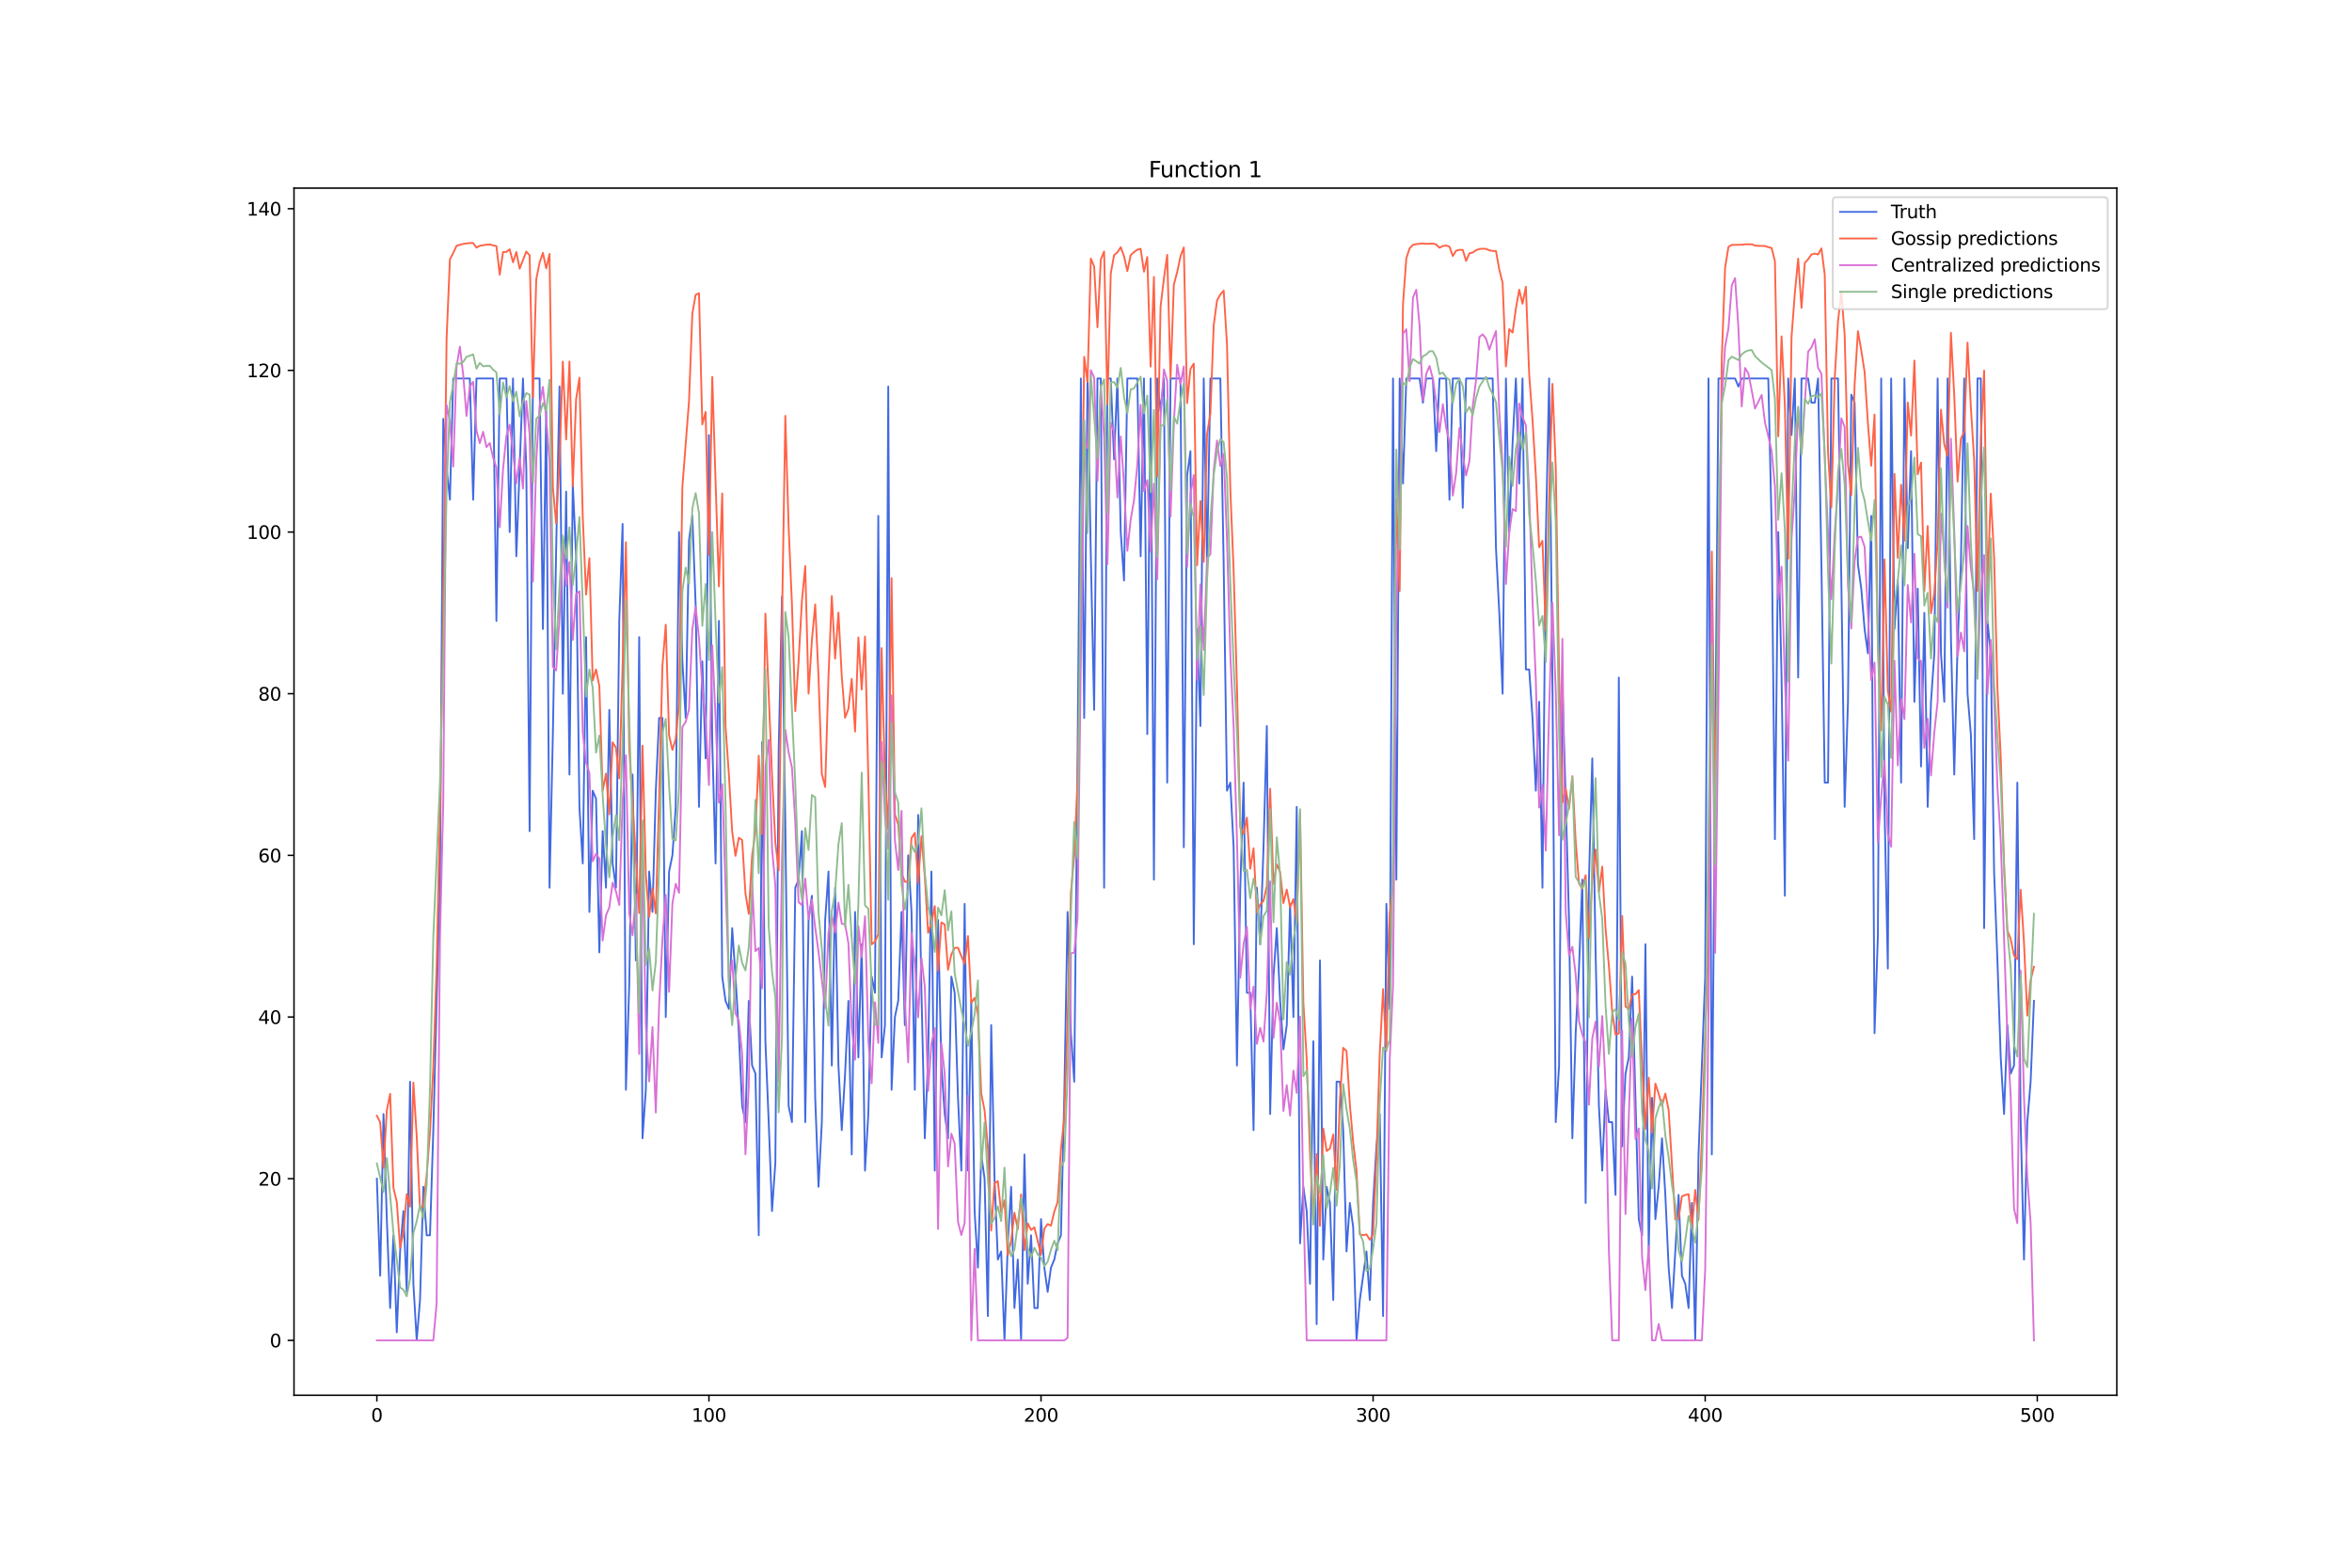 <?xml version="1.0" encoding="utf-8" standalone="no"?>
<!DOCTYPE svg PUBLIC "-//W3C//DTD SVG 1.1//EN"
  "http://www.w3.org/Graphics/SVG/1.1/DTD/svg11.dtd">
<svg xmlns:xlink="http://www.w3.org/1999/xlink" width="1296pt" height="864pt" viewBox="0 0 1296 864" xmlns="http://www.w3.org/2000/svg" version="1.1">
 <defs>
  <style type="text/css">*{stroke-linejoin: round; stroke-linecap: butt}</style>
 </defs>
 <g id="figure_1">
  <g id="patch_1">
   <path d="M 0 864 
L 1296 864 
L 1296 0 
L 0 0 
z
" style="fill: #ffffff"/>
  </g>
  <g id="axes_1">
   <g id="patch_2">
    <path d="M 162 768.96 
L 1166.4 768.96 
L 1166.4 103.68 
L 162 103.68 
z
" style="fill: #ffffff"/>
   </g>
   <g id="matplotlib.axis_1">
    <g id="xtick_1">
     <g id="line2d_1">
      <defs>
       <path id="m37cf0ab306" d="M 0 0 
L 0 3.5 
" style="stroke: #000000; stroke-width: 0.8"/>
      </defs>
      <g>
       <use xlink:href="#m37cf0ab306" x="207.655" y="768.96" style="stroke: #000000; stroke-width: 0.8"/>
      </g>
     </g>
     <g id="text_1">
      <!-- 0 -->
      <g transform="translate(204.473 783.558) scale(0.1 -0.1)">
       <defs>
        <path id="DejaVuSans-30" d="M 2034 4250 
Q 1547 4250 1301 3770 
Q 1056 3291 1056 2328 
Q 1056 1369 1301 889 
Q 1547 409 2034 409 
Q 2525 409 2770 889 
Q 3016 1369 3016 2328 
Q 3016 3291 2770 3770 
Q 2525 4250 2034 4250 
z
M 2034 4750 
Q 2819 4750 3233 4129 
Q 3647 3509 3647 2328 
Q 3647 1150 3233 529 
Q 2819 -91 2034 -91 
Q 1250 -91 836 529 
Q 422 1150 422 2328 
Q 422 3509 836 4129 
Q 1250 4750 2034 4750 
z
" transform="scale(0.016)"/>
       </defs>
       <use xlink:href="#DejaVuSans-30"/>
      </g>
     </g>
    </g>
    <g id="xtick_2">
     <g id="line2d_2">
      <g>
       <use xlink:href="#m37cf0ab306" x="390.639" y="768.96" style="stroke: #000000; stroke-width: 0.8"/>
      </g>
     </g>
     <g id="text_2">
      <!-- 100 -->
      <g transform="translate(381.095 783.558) scale(0.1 -0.1)">
       <defs>
        <path id="DejaVuSans-31" d="M 794 531 
L 1825 531 
L 1825 4091 
L 703 3866 
L 703 4441 
L 1819 4666 
L 2450 4666 
L 2450 531 
L 3481 531 
L 3481 0 
L 794 0 
L 794 531 
z
" transform="scale(0.016)"/>
       </defs>
       <use xlink:href="#DejaVuSans-31"/>
       <use xlink:href="#DejaVuSans-30" x="63.623"/>
       <use xlink:href="#DejaVuSans-30" x="127.246"/>
      </g>
     </g>
    </g>
    <g id="xtick_3">
     <g id="line2d_3">
      <g>
       <use xlink:href="#m37cf0ab306" x="573.623" y="768.96" style="stroke: #000000; stroke-width: 0.8"/>
      </g>
     </g>
     <g id="text_3">
      <!-- 200 -->
      <g transform="translate(564.079 783.558) scale(0.1 -0.1)">
       <defs>
        <path id="DejaVuSans-32" d="M 1228 531 
L 3431 531 
L 3431 0 
L 469 0 
L 469 531 
Q 828 903 1448 1529 
Q 2069 2156 2228 2338 
Q 2531 2678 2651 2914 
Q 2772 3150 2772 3378 
Q 2772 3750 2511 3984 
Q 2250 4219 1831 4219 
Q 1534 4219 1204 4116 
Q 875 4013 500 3803 
L 500 4441 
Q 881 4594 1212 4672 
Q 1544 4750 1819 4750 
Q 2544 4750 2975 4387 
Q 3406 4025 3406 3419 
Q 3406 3131 3298 2873 
Q 3191 2616 2906 2266 
Q 2828 2175 2409 1742 
Q 1991 1309 1228 531 
z
" transform="scale(0.016)"/>
       </defs>
       <use xlink:href="#DejaVuSans-32"/>
       <use xlink:href="#DejaVuSans-30" x="63.623"/>
       <use xlink:href="#DejaVuSans-30" x="127.246"/>
      </g>
     </g>
    </g>
    <g id="xtick_4">
     <g id="line2d_4">
      <g>
       <use xlink:href="#m37cf0ab306" x="756.607" y="768.96" style="stroke: #000000; stroke-width: 0.8"/>
      </g>
     </g>
     <g id="text_4">
      <!-- 300 -->
      <g transform="translate(747.063 783.558) scale(0.1 -0.1)">
       <defs>
        <path id="DejaVuSans-33" d="M 2597 2516 
Q 3050 2419 3304 2112 
Q 3559 1806 3559 1356 
Q 3559 666 3084 287 
Q 2609 -91 1734 -91 
Q 1441 -91 1130 -33 
Q 819 25 488 141 
L 488 750 
Q 750 597 1062 519 
Q 1375 441 1716 441 
Q 2309 441 2620 675 
Q 2931 909 2931 1356 
Q 2931 1769 2642 2001 
Q 2353 2234 1838 2234 
L 1294 2234 
L 1294 2753 
L 1863 2753 
Q 2328 2753 2575 2939 
Q 2822 3125 2822 3475 
Q 2822 3834 2567 4026 
Q 2313 4219 1838 4219 
Q 1578 4219 1281 4162 
Q 984 4106 628 3988 
L 628 4550 
Q 988 4650 1302 4700 
Q 1616 4750 1894 4750 
Q 2613 4750 3031 4423 
Q 3450 4097 3450 3541 
Q 3450 3153 3228 2886 
Q 3006 2619 2597 2516 
z
" transform="scale(0.016)"/>
       </defs>
       <use xlink:href="#DejaVuSans-33"/>
       <use xlink:href="#DejaVuSans-30" x="63.623"/>
       <use xlink:href="#DejaVuSans-30" x="127.246"/>
      </g>
     </g>
    </g>
    <g id="xtick_5">
     <g id="line2d_5">
      <g>
       <use xlink:href="#m37cf0ab306" x="939.591" y="768.96" style="stroke: #000000; stroke-width: 0.8"/>
      </g>
     </g>
     <g id="text_5">
      <!-- 400 -->
      <g transform="translate(930.047 783.558) scale(0.1 -0.1)">
       <defs>
        <path id="DejaVuSans-34" d="M 2419 4116 
L 825 1625 
L 2419 1625 
L 2419 4116 
z
M 2253 4666 
L 3047 4666 
L 3047 1625 
L 3713 1625 
L 3713 1100 
L 3047 1100 
L 3047 0 
L 2419 0 
L 2419 1100 
L 313 1100 
L 313 1709 
L 2253 4666 
z
" transform="scale(0.016)"/>
       </defs>
       <use xlink:href="#DejaVuSans-34"/>
       <use xlink:href="#DejaVuSans-30" x="63.623"/>
       <use xlink:href="#DejaVuSans-30" x="127.246"/>
      </g>
     </g>
    </g>
    <g id="xtick_6">
     <g id="line2d_6">
      <g>
       <use xlink:href="#m37cf0ab306" x="1122.575" y="768.96" style="stroke: #000000; stroke-width: 0.8"/>
      </g>
     </g>
     <g id="text_6">
      <!-- 500 -->
      <g transform="translate(1113.032 783.558) scale(0.1 -0.1)">
       <defs>
        <path id="DejaVuSans-35" d="M 691 4666 
L 3169 4666 
L 3169 4134 
L 1269 4134 
L 1269 2991 
Q 1406 3038 1543 3061 
Q 1681 3084 1819 3084 
Q 2600 3084 3056 2656 
Q 3513 2228 3513 1497 
Q 3513 744 3044 326 
Q 2575 -91 1722 -91 
Q 1428 -91 1123 -41 
Q 819 9 494 109 
L 494 744 
Q 775 591 1075 516 
Q 1375 441 1709 441 
Q 2250 441 2565 725 
Q 2881 1009 2881 1497 
Q 2881 1984 2565 2268 
Q 2250 2553 1709 2553 
Q 1456 2553 1204 2497 
Q 953 2441 691 2322 
L 691 4666 
z
" transform="scale(0.016)"/>
       </defs>
       <use xlink:href="#DejaVuSans-35"/>
       <use xlink:href="#DejaVuSans-30" x="63.623"/>
       <use xlink:href="#DejaVuSans-30" x="127.246"/>
      </g>
     </g>
    </g>
   </g>
   <g id="matplotlib.axis_2">
    <g id="ytick_1">
     <g id="line2d_7">
      <defs>
       <path id="m8787ca3baa" d="M 0 0 
L -3.5 0 
" style="stroke: #000000; stroke-width: 0.8"/>
      </defs>
      <g>
       <use xlink:href="#m8787ca3baa" x="162" y="738.72" style="stroke: #000000; stroke-width: 0.8"/>
      </g>
     </g>
     <g id="text_7">
      <!-- 0 -->
      <g transform="translate(148.637 742.519) scale(0.1 -0.1)">
       <use xlink:href="#DejaVuSans-30"/>
      </g>
     </g>
    </g>
    <g id="ytick_2">
     <g id="line2d_8">
      <g>
       <use xlink:href="#m8787ca3baa" x="162" y="649.62" style="stroke: #000000; stroke-width: 0.8"/>
      </g>
     </g>
     <g id="text_8">
      <!-- 20 -->
      <g transform="translate(142.275 653.42) scale(0.1 -0.1)">
       <use xlink:href="#DejaVuSans-32"/>
       <use xlink:href="#DejaVuSans-30" x="63.623"/>
      </g>
     </g>
    </g>
    <g id="ytick_3">
     <g id="line2d_9">
      <g>
       <use xlink:href="#m8787ca3baa" x="162" y="560.521" style="stroke: #000000; stroke-width: 0.8"/>
      </g>
     </g>
     <g id="text_9">
      <!-- 40 -->
      <g transform="translate(142.275 564.32) scale(0.1 -0.1)">
       <use xlink:href="#DejaVuSans-34"/>
       <use xlink:href="#DejaVuSans-30" x="63.623"/>
      </g>
     </g>
    </g>
    <g id="ytick_4">
     <g id="line2d_10">
      <g>
       <use xlink:href="#m8787ca3baa" x="162" y="471.421" style="stroke: #000000; stroke-width: 0.8"/>
      </g>
     </g>
     <g id="text_10">
      <!-- 60 -->
      <g transform="translate(142.275 475.22) scale(0.1 -0.1)">
       <defs>
        <path id="DejaVuSans-36" d="M 2113 2584 
Q 1688 2584 1439 2293 
Q 1191 2003 1191 1497 
Q 1191 994 1439 701 
Q 1688 409 2113 409 
Q 2538 409 2786 701 
Q 3034 994 3034 1497 
Q 3034 2003 2786 2293 
Q 2538 2584 2113 2584 
z
M 3366 4563 
L 3366 3988 
Q 3128 4100 2886 4159 
Q 2644 4219 2406 4219 
Q 1781 4219 1451 3797 
Q 1122 3375 1075 2522 
Q 1259 2794 1537 2939 
Q 1816 3084 2150 3084 
Q 2853 3084 3261 2657 
Q 3669 2231 3669 1497 
Q 3669 778 3244 343 
Q 2819 -91 2113 -91 
Q 1303 -91 875 529 
Q 447 1150 447 2328 
Q 447 3434 972 4092 
Q 1497 4750 2381 4750 
Q 2619 4750 2861 4703 
Q 3103 4656 3366 4563 
z
" transform="scale(0.016)"/>
       </defs>
       <use xlink:href="#DejaVuSans-36"/>
       <use xlink:href="#DejaVuSans-30" x="63.623"/>
      </g>
     </g>
    </g>
    <g id="ytick_5">
     <g id="line2d_11">
      <g>
       <use xlink:href="#m8787ca3baa" x="162" y="382.321" style="stroke: #000000; stroke-width: 0.8"/>
      </g>
     </g>
     <g id="text_11">
      <!-- 80 -->
      <g transform="translate(142.275 386.121) scale(0.1 -0.1)">
       <defs>
        <path id="DejaVuSans-38" d="M 2034 2216 
Q 1584 2216 1326 1975 
Q 1069 1734 1069 1313 
Q 1069 891 1326 650 
Q 1584 409 2034 409 
Q 2484 409 2743 651 
Q 3003 894 3003 1313 
Q 3003 1734 2745 1975 
Q 2488 2216 2034 2216 
z
M 1403 2484 
Q 997 2584 770 2862 
Q 544 3141 544 3541 
Q 544 4100 942 4425 
Q 1341 4750 2034 4750 
Q 2731 4750 3128 4425 
Q 3525 4100 3525 3541 
Q 3525 3141 3298 2862 
Q 3072 2584 2669 2484 
Q 3125 2378 3379 2068 
Q 3634 1759 3634 1313 
Q 3634 634 3220 271 
Q 2806 -91 2034 -91 
Q 1263 -91 848 271 
Q 434 634 434 1313 
Q 434 1759 690 2068 
Q 947 2378 1403 2484 
z
M 1172 3481 
Q 1172 3119 1398 2916 
Q 1625 2713 2034 2713 
Q 2441 2713 2670 2916 
Q 2900 3119 2900 3481 
Q 2900 3844 2670 4047 
Q 2441 4250 2034 4250 
Q 1625 4250 1398 4047 
Q 1172 3844 1172 3481 
z
" transform="scale(0.016)"/>
       </defs>
       <use xlink:href="#DejaVuSans-38"/>
       <use xlink:href="#DejaVuSans-30" x="63.623"/>
      </g>
     </g>
    </g>
    <g id="ytick_6">
     <g id="line2d_12">
      <g>
       <use xlink:href="#m8787ca3baa" x="162" y="293.222" style="stroke: #000000; stroke-width: 0.8"/>
      </g>
     </g>
     <g id="text_12">
      <!-- 100 -->
      <g transform="translate(135.912 297.021) scale(0.1 -0.1)">
       <use xlink:href="#DejaVuSans-31"/>
       <use xlink:href="#DejaVuSans-30" x="63.623"/>
       <use xlink:href="#DejaVuSans-30" x="127.246"/>
      </g>
     </g>
    </g>
    <g id="ytick_7">
     <g id="line2d_13">
      <g>
       <use xlink:href="#m8787ca3baa" x="162" y="204.122" style="stroke: #000000; stroke-width: 0.8"/>
      </g>
     </g>
     <g id="text_13">
      <!-- 120 -->
      <g transform="translate(135.912 207.921) scale(0.1 -0.1)">
       <use xlink:href="#DejaVuSans-31"/>
       <use xlink:href="#DejaVuSans-32" x="63.623"/>
       <use xlink:href="#DejaVuSans-30" x="127.246"/>
      </g>
     </g>
    </g>
    <g id="ytick_8">
     <g id="line2d_14">
      <g>
       <use xlink:href="#m8787ca3baa" x="162" y="115.022" style="stroke: #000000; stroke-width: 0.8"/>
      </g>
     </g>
     <g id="text_14">
      <!-- 140 -->
      <g transform="translate(135.912 118.822) scale(0.1 -0.1)">
       <use xlink:href="#DejaVuSans-31"/>
       <use xlink:href="#DejaVuSans-34" x="63.623"/>
       <use xlink:href="#DejaVuSans-30" x="127.246"/>
      </g>
     </g>
    </g>
   </g>
   <g id="line2d_15">
    <path d="M 207.655 649.62 
L 209.484 703.08 
L 211.314 613.98 
L 213.144 671.895 
L 214.974 720.9 
L 216.804 680.805 
L 218.634 734.265 
L 220.463 689.715 
L 222.293 667.44 
L 224.123 711.99 
L 225.953 596.161 
L 227.783 707.535 
L 229.613 738.72 
L 231.442 716.445 
L 233.272 654.075 
L 235.102 680.805 
L 236.932 680.805 
L 238.762 622.89 
L 240.592 551.611 
L 242.422 489.241 
L 244.251 230.852 
L 246.081 257.582 
L 247.911 275.402 
L 249.741 208.577 
L 258.89 208.577 
L 260.72 275.402 
L 262.55 208.577 
L 271.699 208.577 
L 273.529 342.227 
L 275.359 208.577 
L 279.018 208.577 
L 280.848 293.222 
L 282.678 208.577 
L 284.508 306.587 
L 288.168 208.577 
L 289.997 257.582 
L 291.827 458.056 
L 293.657 208.577 
L 297.317 208.577 
L 299.147 346.682 
L 300.976 226.397 
L 302.806 489.241 
L 304.636 404.596 
L 306.466 302.132 
L 308.296 213.032 
L 310.126 382.321 
L 311.956 270.947 
L 313.785 426.871 
L 315.615 266.492 
L 317.445 306.587 
L 319.275 444.691 
L 321.105 475.876 
L 322.935 351.137 
L 324.764 502.606 
L 326.594 435.781 
L 328.424 440.236 
L 330.254 524.881 
L 332.084 458.056 
L 333.914 489.241 
L 335.743 391.231 
L 337.573 475.876 
L 339.403 489.241 
L 341.233 342.227 
L 343.063 288.767 
L 344.893 600.616 
L 346.723 542.701 
L 348.552 426.871 
L 350.382 529.336 
L 352.212 351.137 
L 354.042 627.345 
L 355.872 600.616 
L 357.702 480.331 
L 359.531 502.606 
L 361.361 435.781 
L 363.191 395.686 
L 365.021 395.686 
L 366.851 560.521 
L 368.681 480.331 
L 370.51 471.421 
L 372.34 444.691 
L 374.17 293.222 
L 376 364.501 
L 377.83 395.686 
L 379.66 297.677 
L 381.489 284.312 
L 383.319 333.317 
L 385.149 444.691 
L 386.979 364.501 
L 388.809 417.961 
L 390.639 239.762 
L 392.469 409.051 
L 394.298 475.876 
L 396.128 342.227 
L 397.958 538.246 
L 399.788 551.611 
L 401.618 556.066 
L 403.448 511.516 
L 405.277 538.246 
L 407.107 569.431 
L 408.937 609.526 
L 410.767 618.435 
L 412.597 551.611 
L 414.427 587.251 
L 416.256 591.706 
L 418.086 680.805 
L 419.916 409.051 
L 421.746 573.886 
L 423.576 618.435 
L 425.406 667.44 
L 427.236 640.71 
L 429.065 413.506 
L 430.895 328.862 
L 432.725 453.601 
L 434.555 609.526 
L 436.385 618.435 
L 438.215 489.241 
L 440.044 484.786 
L 441.874 458.056 
L 443.704 618.435 
L 445.534 507.061 
L 447.364 493.696 
L 449.194 605.071 
L 451.023 654.075 
L 452.853 618.435 
L 454.683 507.061 
L 456.513 480.331 
L 458.343 587.251 
L 460.173 489.241 
L 462.003 587.251 
L 463.832 622.89 
L 465.662 591.706 
L 467.492 551.611 
L 469.322 636.255 
L 471.152 502.606 
L 472.982 582.796 
L 474.811 520.426 
L 476.641 645.165 
L 478.471 613.98 
L 480.301 538.246 
L 482.131 547.156 
L 483.961 284.312 
L 485.79 582.796 
L 487.62 564.976 
L 489.45 213.032 
L 491.28 600.616 
L 493.11 560.521 
L 494.94 551.611 
L 496.77 502.606 
L 498.599 564.976 
L 500.429 471.421 
L 502.259 502.606 
L 504.089 600.616 
L 505.919 449.146 
L 507.749 547.156 
L 509.578 627.345 
L 511.408 582.796 
L 513.238 480.331 
L 515.068 645.165 
L 516.898 507.061 
L 518.728 587.251 
L 520.557 613.98 
L 522.387 627.345 
L 524.217 538.246 
L 526.047 547.156 
L 527.877 605.071 
L 529.707 645.165 
L 531.536 498.151 
L 533.366 645.165 
L 535.196 551.611 
L 537.026 667.44 
L 538.856 698.625 
L 540.686 636.255 
L 542.516 649.62 
L 544.345 725.355 
L 546.175 564.976 
L 548.005 649.62 
L 549.835 694.17 
L 551.665 689.715 
L 553.495 738.72 
L 555.324 685.26 
L 557.154 654.075 
L 558.984 720.9 
L 560.814 694.17 
L 562.644 738.72 
L 564.474 636.255 
L 566.303 707.535 
L 568.133 680.805 
L 569.963 720.9 
L 571.793 720.9 
L 573.623 671.895 
L 575.453 698.625 
L 577.283 711.99 
L 579.112 698.625 
L 580.942 694.17 
L 582.772 685.26 
L 584.602 680.805 
L 586.432 605.071 
L 588.262 502.606 
L 590.091 569.431 
L 591.921 596.161 
L 593.751 417.961 
L 595.581 208.577 
L 597.411 395.686 
L 599.241 208.577 
L 601.07 306.587 
L 602.9 391.231 
L 604.73 208.577 
L 606.56 208.577 
L 608.39 489.241 
L 610.22 208.577 
L 612.05 208.577 
L 613.879 253.127 
L 615.709 208.577 
L 617.539 293.222 
L 619.369 319.952 
L 621.199 208.577 
L 626.688 208.577 
L 628.518 306.587 
L 630.348 208.577 
L 632.178 404.596 
L 634.008 208.577 
L 635.837 484.786 
L 637.667 208.577 
L 639.497 226.397 
L 641.327 208.577 
L 643.157 431.326 
L 644.987 208.577 
L 650.476 208.577 
L 652.306 466.966 
L 654.136 262.037 
L 655.966 248.672 
L 657.796 520.426 
L 659.625 346.682 
L 661.455 400.141 
L 663.285 208.577 
L 665.115 311.042 
L 666.945 208.577 
L 672.434 208.577 
L 674.264 311.042 
L 676.094 435.781 
L 677.924 431.326 
L 679.754 466.966 
L 681.583 587.251 
L 683.413 489.241 
L 685.243 431.326 
L 687.073 547.156 
L 688.903 547.156 
L 690.733 622.89 
L 692.563 489.241 
L 694.392 520.426 
L 696.222 466.966 
L 698.052 400.141 
L 699.882 613.98 
L 701.712 538.246 
L 703.542 511.516 
L 705.371 551.611 
L 707.201 578.341 
L 709.031 564.976 
L 710.861 498.151 
L 712.691 560.521 
L 714.521 444.691 
L 716.35 685.26 
L 718.18 654.075 
L 720.01 667.44 
L 721.84 707.535 
L 723.67 573.886 
L 725.5 729.81 
L 727.33 529.336 
L 729.159 694.17 
L 730.989 654.075 
L 732.819 662.985 
L 734.649 716.445 
L 736.479 596.161 
L 738.309 596.161 
L 740.138 622.89 
L 741.968 689.715 
L 743.798 662.985 
L 745.628 676.35 
L 747.458 738.72 
L 749.288 716.445 
L 752.947 689.715 
L 754.777 716.445 
L 756.607 662.985 
L 758.437 631.8 
L 760.267 613.98 
L 762.097 725.355 
L 763.926 498.151 
L 765.756 556.066 
L 767.586 208.577 
L 769.416 484.786 
L 771.246 208.577 
L 773.076 266.492 
L 774.905 208.577 
L 782.225 208.577 
L 784.055 221.942 
L 785.884 208.577 
L 789.544 208.577 
L 791.374 248.672 
L 793.204 208.577 
L 796.864 208.577 
L 798.693 275.402 
L 800.523 208.577 
L 804.183 208.577 
L 806.013 279.857 
L 807.843 208.577 
L 822.481 208.577 
L 824.311 302.132 
L 826.141 337.772 
L 827.971 382.321 
L 829.801 208.577 
L 831.63 293.222 
L 833.46 244.217 
L 835.29 208.577 
L 837.12 266.492 
L 838.95 208.577 
L 840.78 368.956 
L 842.61 368.956 
L 844.439 395.686 
L 846.269 435.781 
L 848.099 386.776 
L 849.929 489.241 
L 851.759 297.677 
L 853.589 208.577 
L 855.418 373.411 
L 857.248 618.435 
L 859.078 587.251 
L 860.908 377.866 
L 862.738 440.236 
L 864.568 507.061 
L 866.397 627.345 
L 868.227 569.431 
L 870.057 533.791 
L 871.887 484.786 
L 873.717 662.985 
L 875.547 484.786 
L 877.377 417.961 
L 879.206 524.881 
L 881.036 609.526 
L 882.866 645.165 
L 884.696 600.616 
L 886.526 618.435 
L 888.356 618.435 
L 890.185 658.53 
L 892.015 373.411 
L 893.845 631.8 
L 895.675 591.706 
L 897.505 582.796 
L 899.335 538.246 
L 902.994 671.895 
L 904.824 680.805 
L 906.654 520.426 
L 908.484 689.715 
L 910.314 605.071 
L 912.144 671.895 
L 913.973 654.075 
L 915.803 627.345 
L 917.633 658.53 
L 919.463 698.625 
L 921.293 720.9 
L 924.952 658.53 
L 926.782 703.08 
L 928.612 707.535 
L 930.442 720.9 
L 932.272 662.985 
L 934.102 738.72 
L 935.931 636.255 
L 939.591 538.246 
L 941.421 208.577 
L 943.251 636.255 
L 946.911 208.577 
L 956.06 208.577 
L 957.89 213.032 
L 959.719 208.577 
L 974.358 208.577 
L 976.188 288.767 
L 978.018 462.511 
L 979.848 293.222 
L 981.678 373.411 
L 983.507 493.696 
L 985.337 208.577 
L 987.167 239.762 
L 988.997 208.577 
L 990.827 373.411 
L 992.657 208.577 
L 996.316 208.577 
L 998.146 221.942 
L 999.976 221.942 
L 1001.806 208.577 
L 1003.636 311.042 
L 1005.465 431.326 
L 1007.295 431.326 
L 1009.125 208.577 
L 1012.785 208.577 
L 1014.615 319.952 
L 1016.444 444.691 
L 1018.274 386.776 
L 1020.104 217.487 
L 1021.934 221.942 
L 1023.764 311.042 
L 1025.594 324.407 
L 1027.424 346.682 
L 1029.253 360.047 
L 1031.083 284.312 
L 1032.913 569.431 
L 1034.743 515.971 
L 1036.573 208.577 
L 1038.403 444.691 
L 1040.232 533.791 
L 1042.062 208.577 
L 1043.892 346.682 
L 1045.722 319.952 
L 1047.552 431.326 
L 1049.382 208.577 
L 1051.211 302.132 
L 1053.041 248.672 
L 1054.871 386.776 
L 1056.701 324.407 
L 1058.531 422.416 
L 1060.361 337.772 
L 1062.191 444.691 
L 1064.02 386.776 
L 1065.85 360.047 
L 1067.68 208.577 
L 1069.51 360.047 
L 1071.34 386.776 
L 1073.17 208.577 
L 1074.999 351.137 
L 1076.829 426.871 
L 1078.659 355.592 
L 1080.489 311.042 
L 1082.319 208.577 
L 1084.149 382.321 
L 1085.978 404.596 
L 1087.808 462.511 
L 1089.638 208.577 
L 1091.468 208.577 
L 1093.298 511.516 
L 1095.128 342.227 
L 1096.958 360.047 
L 1098.787 480.331 
L 1100.617 529.336 
L 1102.447 582.796 
L 1104.277 613.98 
L 1106.107 564.976 
L 1107.937 591.706 
L 1109.766 587.251 
L 1111.596 431.326 
L 1113.426 618.435 
L 1115.256 694.17 
L 1117.086 618.435 
L 1118.916 596.161 
L 1120.745 551.611 
L 1120.745 551.611 
" clip-path="url(#p05e11a0f9b)" style="fill: none; stroke: #4169e1; stroke-linecap: square"/>
   </g>
   <g id="line2d_16">
    <path d="M 207.655 614.894 
L 209.484 618.54 
L 211.314 643.673 
L 213.144 612.007 
L 214.974 602.836 
L 216.804 654.732 
L 218.634 662.401 
L 220.463 687.658 
L 222.293 679.21 
L 224.123 658.139 
L 225.953 665.028 
L 227.783 596.641 
L 229.613 626.181 
L 231.442 666.53 
L 233.272 664.59 
L 235.102 647.63 
L 236.932 623.967 
L 238.762 588.378 
L 240.592 532.766 
L 242.422 448.971 
L 244.251 334.792 
L 246.081 186.778 
L 247.911 142.908 
L 249.741 139.4 
L 251.571 135.446 
L 255.23 134.412 
L 258.89 133.92 
L 260.72 133.951 
L 262.55 136.484 
L 264.38 135.452 
L 268.039 134.835 
L 269.869 134.724 
L 271.699 135.233 
L 273.529 135.617 
L 275.359 151.4 
L 277.189 138.874 
L 279.018 138.875 
L 280.848 137.389 
L 282.678 144.541 
L 284.508 138.919 
L 286.338 148.042 
L 289.997 138.672 
L 291.827 140.713 
L 293.657 219.009 
L 295.487 153.959 
L 297.317 144.765 
L 299.147 139.362 
L 300.976 147.931 
L 302.806 139.947 
L 304.636 268.554 
L 306.466 288.38 
L 308.296 254.083 
L 310.126 199.302 
L 311.956 242.181 
L 313.785 199.228 
L 315.615 267.97 
L 317.445 220.047 
L 319.275 208.198 
L 321.105 284.585 
L 322.935 327.675 
L 324.764 307.62 
L 326.594 375.052 
L 328.424 368.968 
L 330.254 378.137 
L 332.084 435.845 
L 333.914 426.381 
L 335.743 448.828 
L 337.573 409.111 
L 339.403 412.163 
L 341.233 429.021 
L 343.063 367.267 
L 344.893 298.838 
L 346.723 412.53 
L 350.382 473.307 
L 352.212 503.179 
L 354.042 410.981 
L 355.872 482.243 
L 357.702 505.289 
L 359.531 489.702 
L 361.361 503.412 
L 363.191 439.972 
L 365.021 366.877 
L 366.851 344.303 
L 368.681 405.275 
L 370.51 413.311 
L 372.34 407.248 
L 374.17 387.935 
L 376 268.341 
L 379.66 221.079 
L 381.489 172.886 
L 383.319 162.502 
L 385.149 161.574 
L 386.979 233.912 
L 388.809 227.031 
L 390.639 305.77 
L 392.469 207.723 
L 396.128 323.204 
L 397.958 271.952 
L 399.788 400.378 
L 401.618 426.718 
L 403.448 458.413 
L 405.277 471.676 
L 407.107 461.714 
L 408.937 462.942 
L 410.767 492.474 
L 412.597 503.657 
L 414.427 471.553 
L 416.256 458.414 
L 418.086 416.469 
L 419.916 459.704 
L 421.746 338.193 
L 425.406 427.36 
L 427.236 464.382 
L 429.065 479.72 
L 430.895 342.144 
L 432.725 229.208 
L 434.555 290.516 
L 436.385 333.168 
L 438.215 391.915 
L 440.044 364.356 
L 441.874 331.143 
L 443.704 312.002 
L 445.534 382.252 
L 447.364 352.929 
L 449.194 333.11 
L 451.023 373.211 
L 452.853 426.51 
L 454.683 433.718 
L 456.513 372.784 
L 458.343 328.5 
L 460.173 362.998 
L 462.003 337.603 
L 463.832 372.883 
L 465.662 395.545 
L 467.492 390.716 
L 469.322 374.152 
L 471.152 403.221 
L 472.982 351.317 
L 474.811 380.013 
L 476.641 350.802 
L 478.471 428.786 
L 480.301 520.468 
L 482.131 518.952 
L 483.961 514.828 
L 485.79 357.216 
L 487.62 429.018 
L 489.45 457.122 
L 491.28 318.617 
L 493.11 448.946 
L 494.94 454.223 
L 496.77 481.276 
L 498.599 485.881 
L 500.429 486.14 
L 502.259 461.869 
L 504.089 459.013 
L 505.919 486.712 
L 507.749 460.884 
L 509.578 482.847 
L 511.408 514.154 
L 513.238 508.424 
L 515.068 499.351 
L 516.898 534.945 
L 518.728 508.377 
L 520.557 509.49 
L 522.387 534.458 
L 524.217 526.023 
L 526.047 522.414 
L 527.877 522.303 
L 529.707 526.931 
L 531.536 531.159 
L 533.366 515.854 
L 535.196 552.672 
L 537.026 549.916 
L 538.856 559.215 
L 540.686 602.579 
L 542.516 611.988 
L 544.345 632.079 
L 546.175 678.196 
L 548.005 652.02 
L 549.835 650.951 
L 551.665 668.295 
L 553.495 661.517 
L 555.324 691.774 
L 557.154 684.013 
L 558.984 668.372 
L 560.814 677.473 
L 562.644 658.293 
L 564.474 689.015 
L 566.303 674.178 
L 568.133 677.853 
L 569.963 676.433 
L 573.623 691.514 
L 575.453 677.154 
L 577.283 674.614 
L 579.112 675.485 
L 580.942 667.759 
L 582.772 662.462 
L 584.602 633.447 
L 586.432 616.189 
L 588.262 562.843 
L 590.091 491.829 
L 591.921 471.928 
L 593.751 430.659 
L 595.581 342.632 
L 597.411 196.659 
L 599.241 210.496 
L 601.07 142.495 
L 602.9 146.803 
L 604.73 180.363 
L 606.56 143.086 
L 608.39 138.598 
L 610.22 222.875 
L 612.05 150.767 
L 613.879 140.604 
L 615.709 139.072 
L 617.539 136.266 
L 619.369 141.226 
L 621.199 149.411 
L 623.029 140.648 
L 624.858 138.956 
L 626.688 137.599 
L 628.518 137.094 
L 630.348 149.745 
L 632.178 141.653 
L 634.008 202.045 
L 635.837 152.641 
L 637.667 262.512 
L 639.497 168.975 
L 641.327 153.617 
L 643.157 140.45 
L 644.987 208.456 
L 646.817 156.892 
L 648.646 150.005 
L 650.476 141.223 
L 652.306 136.373 
L 654.136 222.179 
L 655.966 203.306 
L 657.796 200.407 
L 659.625 311.568 
L 661.455 276.089 
L 663.285 309.656 
L 665.115 239.309 
L 666.945 227.862 
L 668.775 179.33 
L 670.604 165.568 
L 672.434 162.289 
L 674.264 160.147 
L 676.094 189.659 
L 677.924 269.632 
L 679.754 314.307 
L 681.583 378.201 
L 683.413 455.859 
L 685.243 459.518 
L 687.073 450.633 
L 688.903 478.757 
L 690.733 467.458 
L 692.563 503.049 
L 694.392 498.42 
L 696.222 496.51 
L 698.052 488.319 
L 699.882 434.711 
L 701.712 487.144 
L 703.542 476.342 
L 705.371 480.62 
L 707.201 497.711 
L 709.031 490.263 
L 710.861 499.997 
L 712.691 495.512 
L 714.521 508.471 
L 716.35 447.476 
L 718.18 552.677 
L 720.01 583.427 
L 721.84 636.018 
L 723.67 673.008 
L 725.5 635.991 
L 727.33 675.601 
L 729.159 622.003 
L 730.989 634.344 
L 732.819 632.991 
L 734.649 625.253 
L 736.479 655.847 
L 738.309 606.457 
L 740.138 577.503 
L 741.968 579.289 
L 743.798 608.699 
L 745.628 629.621 
L 747.458 645.125 
L 749.288 680.182 
L 751.117 680.794 
L 752.947 680.297 
L 754.777 683.273 
L 756.607 680.293 
L 758.437 638.342 
L 760.267 580.972 
L 762.097 545.13 
L 763.926 579.09 
L 765.756 503.78 
L 767.586 488.472 
L 769.416 275.077 
L 771.246 325.771 
L 773.076 167.596 
L 774.905 142.395 
L 776.735 136.863 
L 778.565 134.908 
L 780.395 134.553 
L 784.055 134.188 
L 785.884 134.401 
L 789.544 134.217 
L 791.374 134.761 
L 793.204 136.549 
L 795.034 135.578 
L 796.864 135.315 
L 798.693 135.954 
L 800.523 141.089 
L 802.353 138.165 
L 804.183 137.695 
L 806.013 137.736 
L 807.843 143.799 
L 809.672 139.627 
L 811.502 139.164 
L 813.332 137.903 
L 815.162 137.197 
L 816.992 137.103 
L 818.822 137.147 
L 820.651 137.978 
L 822.481 138.302 
L 824.311 138.316 
L 826.141 148.643 
L 827.971 155.907 
L 829.801 201.941 
L 831.63 181.396 
L 833.46 183.306 
L 835.29 169.982 
L 837.12 159.673 
L 838.95 167.388 
L 840.78 158.022 
L 842.61 206.461 
L 844.439 231.118 
L 846.269 261.882 
L 848.099 301.61 
L 849.929 298.065 
L 851.759 347.467 
L 853.589 275.75 
L 855.418 211.561 
L 857.248 257.688 
L 859.078 371.046 
L 860.908 442.251 
L 862.738 434.506 
L 864.568 445.804 
L 866.397 427.789 
L 868.227 463.741 
L 870.057 486.838 
L 871.887 489.777 
L 873.717 482.338 
L 875.547 516.927 
L 877.377 485.649 
L 879.206 468.226 
L 881.036 491.574 
L 882.866 477.655 
L 884.696 511.891 
L 886.526 532.271 
L 888.356 557.536 
L 890.185 570.163 
L 892.015 569.587 
L 893.845 504.847 
L 895.675 554.696 
L 897.505 556.243 
L 899.335 548.045 
L 901.164 547.952 
L 902.994 545.679 
L 904.824 586.785 
L 906.654 622.295 
L 908.484 593.954 
L 910.314 624.421 
L 912.144 597.195 
L 913.973 602.833 
L 915.803 609.452 
L 917.633 602.699 
L 919.463 611.743 
L 923.123 672.133 
L 924.952 671.485 
L 926.782 659.323 
L 928.612 658.585 
L 930.442 658.087 
L 932.272 676.951 
L 934.102 655.798 
L 935.931 672.274 
L 937.761 627.638 
L 939.591 569.715 
L 941.421 520.801 
L 943.251 303.992 
L 945.081 444.583 
L 946.911 341.581 
L 948.74 197.371 
L 950.57 147.519 
L 952.4 136.118 
L 954.23 134.977 
L 959.719 134.889 
L 961.549 134.621 
L 965.209 134.645 
L 967.039 135.313 
L 968.869 135.512 
L 972.528 135.573 
L 974.358 136.24 
L 976.188 136.66 
L 978.018 143.875 
L 979.848 240.456 
L 981.678 185.395 
L 983.507 223.627 
L 985.337 307.849 
L 987.167 185.778 
L 988.997 161.527 
L 990.827 142.515 
L 992.657 169.7 
L 994.486 144.859 
L 996.316 142.873 
L 998.146 140.246 
L 999.976 139.756 
L 1001.806 140.244 
L 1003.636 136.883 
L 1005.465 151.314 
L 1007.295 249.588 
L 1009.125 279.685 
L 1010.955 208.915 
L 1012.785 177.053 
L 1014.615 160.947 
L 1016.444 184.531 
L 1018.274 255.759 
L 1020.104 272.986 
L 1021.934 211.879 
L 1023.764 182.511 
L 1025.594 193.103 
L 1027.424 204.887 
L 1029.253 233.115 
L 1031.083 256.699 
L 1032.913 228.487 
L 1034.743 354.682 
L 1036.573 402.579 
L 1038.403 308.282 
L 1040.232 380.465 
L 1042.062 392.235 
L 1043.892 261.223 
L 1045.722 307.431 
L 1047.552 267.168 
L 1049.382 297.967 
L 1051.211 221.849 
L 1053.041 240.087 
L 1054.871 198.737 
L 1056.701 261.375 
L 1058.531 254.914 
L 1060.361 325.818 
L 1062.191 289.934 
L 1064.02 338 
L 1065.85 326.846 
L 1067.68 297.907 
L 1069.51 225.786 
L 1071.34 244.902 
L 1073.17 251.333 
L 1074.999 183.413 
L 1076.829 217.889 
L 1078.659 265.412 
L 1080.489 241.918 
L 1082.319 238.015 
L 1084.149 188.82 
L 1085.978 224.306 
L 1087.808 253.694 
L 1089.638 325.748 
L 1091.468 241.431 
L 1093.298 204.247 
L 1095.128 324.744 
L 1096.958 272.058 
L 1098.787 307.275 
L 1100.617 379.161 
L 1102.447 417.181 
L 1104.277 476.085 
L 1106.107 512.778 
L 1107.937 517.505 
L 1109.766 526.645 
L 1111.596 528.642 
L 1113.426 490.398 
L 1115.256 519.427 
L 1117.086 559.743 
L 1118.916 540.13 
L 1120.745 532.824 
L 1120.745 532.824 
" clip-path="url(#p05e11a0f9b)" style="fill: none; stroke: #ff6347; stroke-linecap: square"/>
   </g>
   <g id="line2d_17">
    <path d="M 207.655 738.72 
L 238.762 738.72 
L 240.592 718.417 
L 242.422 517.331 
L 244.251 441.84 
L 246.081 223.197 
L 247.911 232.048 
L 249.741 257.125 
L 251.571 202.065 
L 253.401 191.032 
L 255.23 206.549 
L 257.06 229.235 
L 258.89 212.946 
L 260.72 210.403 
L 262.55 237.307 
L 264.38 244.259 
L 266.209 237.989 
L 268.039 246.412 
L 269.869 244.166 
L 271.699 252.176 
L 273.529 257.683 
L 275.359 290.613 
L 277.189 258.44 
L 279.018 240.406 
L 280.848 234.082 
L 282.678 249.205 
L 284.508 266.363 
L 286.338 252.493 
L 288.168 269.277 
L 289.997 221.026 
L 291.827 239.297 
L 293.657 320.595 
L 295.487 254.029 
L 297.317 223.755 
L 299.147 213.267 
L 300.976 230.485 
L 302.806 254.515 
L 304.636 367.536 
L 306.466 369.482 
L 308.296 340.772 
L 310.126 301.181 
L 311.956 322.765 
L 313.785 309.701 
L 315.615 352.715 
L 317.445 327.289 
L 319.275 325.922 
L 321.105 403.396 
L 322.935 420.268 
L 324.764 426.054 
L 326.594 474.704 
L 328.424 470.615 
L 330.254 473.216 
L 332.084 518.325 
L 333.914 504.516 
L 335.743 500.062 
L 337.573 486.447 
L 339.403 491.234 
L 341.233 498.736 
L 343.063 441.796 
L 344.893 416.262 
L 346.723 503.154 
L 348.552 515.476 
L 350.382 493.008 
L 352.212 580.893 
L 354.042 472.563 
L 355.872 564.861 
L 357.702 596.004 
L 359.531 566.031 
L 361.361 613.161 
L 363.191 553.778 
L 365.021 517.519 
L 366.851 493.26 
L 368.681 546.622 
L 370.51 498.004 
L 372.34 487.095 
L 374.17 492.084 
L 376 400.645 
L 377.83 397.845 
L 379.66 390.909 
L 381.489 346.867 
L 383.319 334.416 
L 385.149 351.671 
L 386.979 378.751 
L 388.809 396.556 
L 390.639 432.715 
L 392.469 355.657 
L 394.298 395.776 
L 396.128 442.366 
L 397.958 432.202 
L 399.788 488.221 
L 401.618 540.412 
L 403.448 529.324 
L 405.277 558.427 
L 407.107 562.621 
L 408.937 580.947 
L 410.767 636.182 
L 412.597 598.408 
L 414.427 485.786 
L 416.256 524.165 
L 418.086 522.47 
L 419.916 544.736 
L 421.746 422.763 
L 423.576 407.849 
L 425.406 467.546 
L 427.236 488.139 
L 429.065 596.138 
L 430.895 473.683 
L 432.725 402.191 
L 434.555 414.687 
L 436.385 423.063 
L 438.215 453.29 
L 440.044 497.228 
L 441.874 498.826 
L 443.704 484.253 
L 445.534 506.511 
L 447.364 495.803 
L 449.194 511.17 
L 451.023 524.584 
L 454.683 555.56 
L 456.513 514.091 
L 458.343 504.394 
L 460.173 513.977 
L 462.003 497.474 
L 463.832 509.125 
L 465.662 509.338 
L 467.492 519.877 
L 469.322 566.121 
L 471.152 584.076 
L 472.982 510.462 
L 474.811 527.472 
L 476.641 504.983 
L 478.471 573.36 
L 480.301 597.065 
L 482.131 552.284 
L 483.961 574.786 
L 485.79 408.876 
L 487.62 449.516 
L 489.45 467.786 
L 491.28 383.27 
L 493.11 463.073 
L 494.94 479.514 
L 496.77 446.899 
L 498.599 551.785 
L 500.429 585.495 
L 502.259 514.254 
L 504.089 530.904 
L 505.919 560.652 
L 507.749 528.027 
L 509.578 543.698 
L 511.408 601.292 
L 513.238 575.261 
L 515.068 566.646 
L 516.898 677.322 
L 518.728 575.032 
L 520.557 591.958 
L 522.387 642.844 
L 524.217 624.797 
L 526.047 630.328 
L 527.877 673.338 
L 529.707 680.675 
L 531.536 674.002 
L 533.366 603.929 
L 535.196 738.72 
L 537.026 688.285 
L 538.856 738.72 
L 586.432 738.72 
L 588.262 737.257 
L 590.091 525.425 
L 591.921 524.987 
L 593.751 505.689 
L 595.581 362.805 
L 597.411 243.147 
L 599.241 246.991 
L 601.07 204.031 
L 602.9 208.091 
L 604.73 265.037 
L 606.56 212.35 
L 608.39 240.623 
L 610.22 310.926 
L 612.05 233.016 
L 613.879 238.193 
L 615.709 274.209 
L 617.539 240.549 
L 619.369 267.371 
L 621.199 303.583 
L 623.029 286.333 
L 624.858 275.766 
L 626.688 256.007 
L 628.518 223.096 
L 630.348 270.639 
L 632.178 264.605 
L 634.008 304.129 
L 635.837 266.512 
L 637.667 319.266 
L 639.497 230.254 
L 641.327 203.649 
L 643.157 209.871 
L 644.987 284.673 
L 646.817 233.075 
L 648.646 201.002 
L 650.476 211.855 
L 652.306 201.917 
L 654.136 312.429 
L 655.966 272.166 
L 657.796 261.792 
L 659.625 374.709 
L 661.455 322.067 
L 663.285 358.179 
L 665.115 307.543 
L 666.945 305.438 
L 668.775 259.347 
L 670.604 242.803 
L 672.434 256.816 
L 674.264 250.162 
L 676.094 297.346 
L 677.924 360.451 
L 679.754 400.556 
L 681.583 462.206 
L 683.413 538.893 
L 685.243 520.328 
L 687.073 510.959 
L 688.903 556.21 
L 690.733 543.772 
L 692.563 575.294 
L 694.392 566.466 
L 696.222 574.06 
L 698.052 546.807 
L 699.882 485.721 
L 701.712 572.072 
L 703.542 552.606 
L 705.371 563.325 
L 707.201 612.305 
L 709.031 598.03 
L 710.861 614.839 
L 712.691 590.048 
L 714.521 602.333 
L 716.35 560.253 
L 718.18 660.241 
L 720.01 738.72 
L 763.926 738.72 
L 765.756 584.074 
L 767.586 542.842 
L 769.416 334.206 
L 771.246 279.954 
L 773.076 183.944 
L 774.905 181.466 
L 776.735 210.036 
L 778.565 164.061 
L 780.395 159.707 
L 782.225 179.687 
L 784.055 220.675 
L 785.884 206.065 
L 787.714 201.7 
L 789.544 208.735 
L 791.374 221.383 
L 793.204 238.101 
L 795.034 222.763 
L 796.864 235.717 
L 798.693 244.027 
L 800.523 273.134 
L 802.353 260.705 
L 804.183 235.839 
L 806.013 250.414 
L 807.843 262.075 
L 809.672 254.202 
L 811.502 223.927 
L 813.332 209.469 
L 815.162 185.744 
L 816.992 184.275 
L 818.822 186.631 
L 820.651 192.72 
L 822.481 187.289 
L 824.311 182.442 
L 826.141 226.643 
L 827.971 256.023 
L 829.801 321.891 
L 831.63 293.319 
L 833.46 280.537 
L 835.29 281.662 
L 837.12 222.378 
L 838.95 229.869 
L 840.78 234.33 
L 842.61 271.198 
L 844.439 330.668 
L 846.269 374.872 
L 848.099 445.102 
L 849.929 432.407 
L 851.759 468.778 
L 853.589 391.54 
L 855.418 332.223 
L 857.248 380.859 
L 859.078 460.322 
L 860.908 352.099 
L 862.738 502.805 
L 864.568 526.488 
L 866.397 521.79 
L 868.227 537.114 
L 870.057 562.832 
L 871.887 570.238 
L 873.717 574.79 
L 875.547 608.844 
L 877.377 572.292 
L 879.206 563.045 
L 881.036 587.94 
L 882.866 559.978 
L 884.696 598.221 
L 886.526 689.312 
L 888.356 738.72 
L 892.015 738.72 
L 893.845 567.935 
L 895.675 669.122 
L 899.335 561.443 
L 901.164 627.708 
L 902.994 621.915 
L 904.824 692.785 
L 906.654 711.006 
L 908.484 686.643 
L 910.314 738.72 
L 912.144 738.72 
L 913.973 729.67 
L 915.803 738.72 
L 937.761 738.72 
L 939.591 699.831 
L 941.421 556.871 
L 943.251 330.85 
L 945.081 525.176 
L 946.911 382.562 
L 948.74 220.403 
L 950.57 191.074 
L 952.4 181.15 
L 954.23 157.243 
L 956.06 153.301 
L 957.89 180.463 
L 959.719 224.028 
L 961.549 202.799 
L 963.379 205.771 
L 965.209 215.057 
L 967.039 225.174 
L 970.698 217.708 
L 972.528 232.846 
L 974.358 240.381 
L 976.188 248.539 
L 978.018 267.973 
L 979.848 330.182 
L 981.678 312.357 
L 983.507 374.425 
L 985.337 419.249 
L 987.167 297.115 
L 988.997 269.75 
L 990.827 226.093 
L 992.657 250.353 
L 996.316 193.803 
L 998.146 191.522 
L 999.976 187.004 
L 1001.806 202.769 
L 1003.636 205.967 
L 1005.465 251.848 
L 1007.295 294.154 
L 1009.125 330.194 
L 1010.955 293.907 
L 1012.785 267.265 
L 1014.615 230.568 
L 1016.444 235.303 
L 1018.274 322.64 
L 1020.104 346.355 
L 1021.934 309.259 
L 1023.764 296.054 
L 1025.594 295.831 
L 1027.424 301.316 
L 1031.083 374.874 
L 1032.913 365.158 
L 1034.743 464.342 
L 1036.573 439.123 
L 1038.403 419.193 
L 1040.232 459.801 
L 1042.062 466.652 
L 1043.892 364.188 
L 1045.722 421.854 
L 1047.552 384.912 
L 1049.382 396.317 
L 1051.211 322.455 
L 1053.041 343.008 
L 1054.871 305.196 
L 1056.701 362.841 
L 1058.531 364.321 
L 1060.361 412.213 
L 1062.191 396.038 
L 1064.02 427.413 
L 1065.85 403.533 
L 1067.68 386.677 
L 1069.51 283.055 
L 1071.34 304.682 
L 1073.17 334.887 
L 1074.999 241.772 
L 1076.829 293.033 
L 1078.659 361.716 
L 1080.489 348.629 
L 1082.319 359.012 
L 1084.149 289.877 
L 1085.978 313.114 
L 1087.808 327.42 
L 1089.638 373.642 
L 1091.468 326.293 
L 1093.298 305.931 
L 1095.128 382.723 
L 1096.958 352.693 
L 1098.787 383.651 
L 1100.617 433.568 
L 1102.447 463.537 
L 1106.107 571.025 
L 1107.937 604.194 
L 1109.766 666.105 
L 1111.596 674.162 
L 1113.426 534.885 
L 1115.256 604.516 
L 1117.086 649.016 
L 1118.916 673.803 
L 1120.745 738.72 
L 1120.745 738.72 
" clip-path="url(#p05e11a0f9b)" style="fill: none; stroke: #da70d6; stroke-linecap: square"/>
   </g>
   <g id="line2d_18">
    <path d="M 207.655 641.181 
L 211.314 656.853 
L 213.144 638.218 
L 216.804 679.636 
L 218.634 694.127 
L 220.463 709.583 
L 222.293 710.806 
L 224.123 714.436 
L 225.953 704.806 
L 227.783 679.58 
L 229.613 673.072 
L 231.442 664.09 
L 233.272 671.649 
L 235.102 652.814 
L 236.932 600.069 
L 238.762 516.432 
L 242.422 431.594 
L 244.251 362.456 
L 246.081 270.585 
L 247.911 221.514 
L 249.741 212.13 
L 251.571 200.236 
L 253.401 200.472 
L 255.23 199.486 
L 257.06 196.642 
L 258.89 196.055 
L 260.72 195.3 
L 262.55 203.143 
L 264.38 200.012 
L 266.209 201.897 
L 268.039 201.609 
L 269.869 201.594 
L 271.699 203.698 
L 273.529 205.236 
L 275.359 228.406 
L 277.189 210.782 
L 279.018 218.989 
L 280.848 212.819 
L 282.678 221.086 
L 284.508 215.834 
L 286.338 229.54 
L 288.168 221.099 
L 289.997 216.65 
L 291.827 217.477 
L 293.657 266.177 
L 295.487 230.746 
L 297.317 228.99 
L 299.147 222.173 
L 300.976 226.526 
L 302.806 209.31 
L 304.636 316.903 
L 306.466 358.024 
L 308.296 323.794 
L 310.126 295.034 
L 311.956 307.847 
L 313.785 290.592 
L 315.615 322.449 
L 317.445 306.391 
L 319.275 284.944 
L 321.105 332.548 
L 322.935 383.931 
L 324.764 368.949 
L 326.594 379.108 
L 328.424 414.793 
L 330.254 405.373 
L 332.084 438.274 
L 333.914 465.773 
L 335.743 483.516 
L 337.573 461.123 
L 339.403 449.273 
L 341.233 463.037 
L 343.063 409.369 
L 344.893 330.666 
L 346.723 396.486 
L 348.552 458.189 
L 352.212 558.364 
L 354.042 452.144 
L 355.872 531.775 
L 357.702 522.693 
L 359.531 545.924 
L 361.361 530.212 
L 363.191 477.029 
L 365.021 403.768 
L 366.851 396.233 
L 368.681 433.398 
L 370.51 462.326 
L 372.34 463.214 
L 374.17 434.46 
L 376 325.963 
L 377.83 312.798 
L 379.66 321.719 
L 381.489 280.228 
L 383.319 271.783 
L 385.149 282.783 
L 386.979 344.921 
L 388.809 321.894 
L 390.639 363.906 
L 392.469 293.286 
L 394.298 343.101 
L 396.128 387.204 
L 397.958 367.645 
L 399.788 443.496 
L 401.618 543.805 
L 403.448 565.023 
L 405.277 539.266 
L 407.107 521.11 
L 408.937 530.724 
L 410.767 534.832 
L 412.597 522.019 
L 414.427 490.002 
L 416.256 440.76 
L 418.086 481.256 
L 419.916 418.789 
L 421.746 368.787 
L 423.576 510.826 
L 425.406 535.641 
L 427.236 549.64 
L 429.065 613.062 
L 430.895 571.253 
L 432.725 337.269 
L 434.555 351.04 
L 438.215 431.836 
L 440.044 482.547 
L 441.874 495.755 
L 443.704 456.35 
L 445.534 468.45 
L 447.364 438.156 
L 449.194 439.469 
L 451.023 503.045 
L 452.853 523.07 
L 454.683 550.307 
L 456.513 565.263 
L 458.343 502.009 
L 460.173 491.64 
L 462.003 465.242 
L 463.832 453.641 
L 465.662 510.767 
L 467.492 487.674 
L 469.322 517.425 
L 471.152 542.506 
L 472.982 497.955 
L 474.811 425.793 
L 476.641 499.011 
L 478.471 500.785 
L 480.301 543.82 
L 482.131 564.79 
L 483.961 564.388 
L 485.79 419.679 
L 487.62 434.231 
L 489.45 495.89 
L 491.28 398.07 
L 493.11 436.5 
L 494.94 442.399 
L 496.77 487.649 
L 498.599 501.179 
L 500.429 490.049 
L 502.259 465.595 
L 504.089 469.644 
L 505.919 464.521 
L 507.749 445.468 
L 509.578 480.709 
L 511.408 499.434 
L 513.238 508.1 
L 515.068 524.646 
L 516.898 500.229 
L 518.728 504.475 
L 520.557 490.601 
L 522.387 512.731 
L 524.217 502.321 
L 526.047 536.351 
L 529.707 556.404 
L 531.536 565.155 
L 533.366 576.449 
L 535.196 568.914 
L 537.026 559.109 
L 538.856 540.343 
L 540.686 644.239 
L 542.516 618.585 
L 544.345 649.582 
L 546.175 674.422 
L 548.005 671.459 
L 549.835 664.818 
L 551.665 672.976 
L 553.495 643.528 
L 555.324 684.051 
L 557.154 692.32 
L 558.984 688.75 
L 562.644 660.015 
L 564.474 671.66 
L 566.303 687.866 
L 568.133 693.008 
L 569.963 687.695 
L 571.793 691.36 
L 573.623 693.125 
L 575.453 697.865 
L 577.283 695.431 
L 579.112 688.778 
L 580.942 683.798 
L 582.772 689.031 
L 584.602 643.127 
L 586.432 639.77 
L 588.262 592.238 
L 590.091 503.014 
L 591.921 453.053 
L 593.751 473.18 
L 595.581 299.596 
L 597.411 231.549 
L 599.241 293.817 
L 601.07 206.902 
L 604.73 252.685 
L 606.56 213.3 
L 608.39 209.059 
L 610.22 283.004 
L 612.05 210.772 
L 613.879 210.571 
L 615.709 213.635 
L 617.539 202.764 
L 619.369 218.607 
L 621.199 227.726 
L 623.029 214.628 
L 624.858 214.064 
L 626.688 210.685 
L 628.518 207.632 
L 630.348 227.85 
L 632.178 217.97 
L 634.008 271.282 
L 635.837 225.94 
L 637.667 306.941 
L 639.497 234.66 
L 641.327 234.201 
L 643.157 220.215 
L 644.987 270.34 
L 646.817 229.559 
L 648.646 233.518 
L 650.476 220.649 
L 652.306 211.387 
L 654.136 305.045 
L 655.966 277.446 
L 657.796 284.983 
L 659.625 363.744 
L 661.455 345.171 
L 663.285 383.05 
L 665.115 319.388 
L 666.945 286.154 
L 668.775 261.901 
L 670.604 248.942 
L 672.434 241.945 
L 674.264 243.628 
L 676.094 263.547 
L 677.924 321.16 
L 679.754 366.422 
L 681.583 403.349 
L 683.413 453.929 
L 685.243 479.908 
L 687.073 479.412 
L 688.903 495.032 
L 690.733 484.154 
L 692.563 494.053 
L 694.392 520.557 
L 696.222 504.948 
L 698.052 501.906 
L 699.882 446.017 
L 701.712 508.255 
L 703.542 461.49 
L 705.371 482.345 
L 707.201 561.903 
L 709.031 530.207 
L 710.861 537.256 
L 712.691 517.821 
L 714.521 507.664 
L 716.35 445.93 
L 718.18 593.112 
L 720.01 590.042 
L 721.84 620.54 
L 723.67 674.93 
L 725.5 647.919 
L 727.33 657.524 
L 729.159 636.589 
L 730.989 665.966 
L 732.819 657.561 
L 734.649 643.678 
L 736.479 664.507 
L 738.309 641.47 
L 740.138 597.517 
L 741.968 611.492 
L 743.798 622.181 
L 745.628 639.243 
L 747.458 651.106 
L 749.288 679.903 
L 751.117 684.284 
L 752.947 700.368 
L 754.777 699.105 
L 756.607 688.269 
L 758.437 674.368 
L 760.267 607.102 
L 762.097 577.248 
L 763.926 578.654 
L 765.756 572.901 
L 767.586 463.276 
L 769.416 247.777 
L 771.246 302.893 
L 773.076 210.982 
L 774.905 212.168 
L 776.735 202.837 
L 778.565 197.856 
L 782.225 200.406 
L 784.055 196.315 
L 785.884 195.409 
L 787.714 193.583 
L 789.544 193.589 
L 791.374 197.052 
L 793.204 206.195 
L 795.034 205.312 
L 796.864 207.999 
L 798.693 209.285 
L 800.523 222.102 
L 802.353 211.695 
L 804.183 208.852 
L 806.013 212.75 
L 807.843 227.304 
L 809.672 224.229 
L 811.502 228.717 
L 813.332 219.334 
L 815.162 213.069 
L 816.992 210.147 
L 818.822 207.667 
L 820.651 213.509 
L 822.481 217.182 
L 824.311 221.599 
L 826.141 241.416 
L 827.971 259.794 
L 829.801 301.421 
L 831.63 251.695 
L 833.46 267.844 
L 835.29 247.301 
L 837.12 238.195 
L 838.95 247.947 
L 840.78 238.253 
L 842.61 283.609 
L 844.439 300.138 
L 846.269 319.901 
L 848.099 344.799 
L 849.929 339.487 
L 851.759 364.971 
L 853.589 295.321 
L 855.418 254.819 
L 857.248 287.346 
L 859.078 403.633 
L 860.908 462.725 
L 862.738 454.016 
L 864.568 443.966 
L 866.397 428.091 
L 868.227 483.341 
L 870.057 486.246 
L 871.887 489.403 
L 873.717 484.985 
L 875.547 560.684 
L 877.377 470.902 
L 879.206 428.813 
L 881.036 492.558 
L 882.866 506.344 
L 884.696 554.223 
L 886.526 580.863 
L 888.356 558.01 
L 890.185 556.202 
L 892.015 562.045 
L 893.845 524.739 
L 895.675 531.104 
L 897.505 562.515 
L 899.335 582.469 
L 901.164 566.007 
L 902.994 558.522 
L 904.824 613.234 
L 906.654 628.095 
L 908.484 634.449 
L 910.314 654.984 
L 912.144 616.442 
L 913.973 610.277 
L 915.803 606.129 
L 917.633 625.888 
L 919.463 637.801 
L 921.293 653.163 
L 923.123 664.061 
L 924.952 689.313 
L 926.782 695.168 
L 928.612 683.638 
L 930.442 670.176 
L 932.272 676.813 
L 934.102 684.881 
L 935.931 668.174 
L 937.761 643.895 
L 939.591 586.654 
L 941.421 452.365 
L 943.251 355.318 
L 945.081 476.447 
L 946.911 296.659 
L 948.74 222.125 
L 950.57 212.709 
L 952.4 198.565 
L 954.23 196.555 
L 957.89 198.433 
L 959.719 195.279 
L 961.549 193.9 
L 963.379 193.122 
L 965.209 192.893 
L 967.039 196.242 
L 970.698 199.773 
L 976.188 203.936 
L 978.018 219.772 
L 979.848 286.505 
L 981.678 260.812 
L 983.507 292.26 
L 985.337 375.626 
L 987.167 282.885 
L 988.997 242.803 
L 990.827 224.108 
L 992.657 250.401 
L 994.486 219.785 
L 996.316 222.54 
L 998.146 218.466 
L 999.976 217.858 
L 1001.806 219.014 
L 1003.636 216.848 
L 1005.465 249.742 
L 1007.295 315.577 
L 1009.125 365.697 
L 1010.955 303.117 
L 1012.785 259.997 
L 1014.615 247.383 
L 1016.444 267.22 
L 1018.274 317.171 
L 1020.104 342.894 
L 1021.934 279.836 
L 1023.764 246.834 
L 1025.594 269.03 
L 1027.424 275.75 
L 1029.253 287.29 
L 1031.083 297.872 
L 1032.913 275.502 
L 1036.573 428.245 
L 1038.403 384.162 
L 1040.232 388.276 
L 1042.062 417.718 
L 1043.892 332.739 
L 1045.722 320.104 
L 1047.552 300.516 
L 1049.382 322.657 
L 1051.211 279.071 
L 1053.041 274.584 
L 1054.871 252.185 
L 1056.701 294.357 
L 1058.531 295.507 
L 1060.361 333.793 
L 1062.191 326.712 
L 1064.02 362.959 
L 1065.85 338.976 
L 1067.68 342.888 
L 1069.51 258.033 
L 1071.34 309.565 
L 1073.17 331.676 
L 1074.999 258.888 
L 1076.829 296.124 
L 1078.659 337.763 
L 1080.489 322.298 
L 1082.319 303.64 
L 1084.149 244.341 
L 1085.978 299.092 
L 1087.808 333.586 
L 1089.638 374.121 
L 1091.468 276.655 
L 1093.298 246.44 
L 1095.128 343.454 
L 1096.958 296.733 
L 1098.787 376.496 
L 1100.617 406.215 
L 1102.447 430.501 
L 1104.277 479.643 
L 1106.107 513.553 
L 1107.937 533.322 
L 1109.766 575.691 
L 1111.596 582.369 
L 1113.426 537.147 
L 1115.256 583.253 
L 1117.086 588.069 
L 1120.745 503.618 
L 1120.745 503.618 
" clip-path="url(#p05e11a0f9b)" style="fill: none; stroke: #8fbc8f; stroke-linecap: square"/>
   </g>
   <g id="patch_3">
    <path d="M 162 768.96 
L 162 103.68 
" style="fill: none; stroke: #000000; stroke-width: 0.8; stroke-linejoin: miter; stroke-linecap: square"/>
   </g>
   <g id="patch_4">
    <path d="M 1166.4 768.96 
L 1166.4 103.68 
" style="fill: none; stroke: #000000; stroke-width: 0.8; stroke-linejoin: miter; stroke-linecap: square"/>
   </g>
   <g id="patch_5">
    <path d="M 162 768.96 
L 1166.4 768.96 
" style="fill: none; stroke: #000000; stroke-width: 0.8; stroke-linejoin: miter; stroke-linecap: square"/>
   </g>
   <g id="patch_6">
    <path d="M 162 103.68 
L 1166.4 103.68 
" style="fill: none; stroke: #000000; stroke-width: 0.8; stroke-linejoin: miter; stroke-linecap: square"/>
   </g>
   <g id="text_15">
    <!-- Function 1 -->
    <g transform="translate(632.958 97.68) scale(0.12 -0.12)">
     <defs>
      <path id="DejaVuSans-46" d="M 628 4666 
L 3309 4666 
L 3309 4134 
L 1259 4134 
L 1259 2759 
L 3109 2759 
L 3109 2228 
L 1259 2228 
L 1259 0 
L 628 0 
L 628 4666 
z
" transform="scale(0.016)"/>
      <path id="DejaVuSans-75" d="M 544 1381 
L 544 3500 
L 1119 3500 
L 1119 1403 
Q 1119 906 1312 657 
Q 1506 409 1894 409 
Q 2359 409 2629 706 
Q 2900 1003 2900 1516 
L 2900 3500 
L 3475 3500 
L 3475 0 
L 2900 0 
L 2900 538 
Q 2691 219 2414 64 
Q 2138 -91 1772 -91 
Q 1169 -91 856 284 
Q 544 659 544 1381 
z
M 1991 3584 
L 1991 3584 
z
" transform="scale(0.016)"/>
      <path id="DejaVuSans-6e" d="M 3513 2113 
L 3513 0 
L 2938 0 
L 2938 2094 
Q 2938 2591 2744 2837 
Q 2550 3084 2163 3084 
Q 1697 3084 1428 2787 
Q 1159 2491 1159 1978 
L 1159 0 
L 581 0 
L 581 3500 
L 1159 3500 
L 1159 2956 
Q 1366 3272 1645 3428 
Q 1925 3584 2291 3584 
Q 2894 3584 3203 3211 
Q 3513 2838 3513 2113 
z
" transform="scale(0.016)"/>
      <path id="DejaVuSans-63" d="M 3122 3366 
L 3122 2828 
Q 2878 2963 2633 3030 
Q 2388 3097 2138 3097 
Q 1578 3097 1268 2742 
Q 959 2388 959 1747 
Q 959 1106 1268 751 
Q 1578 397 2138 397 
Q 2388 397 2633 464 
Q 2878 531 3122 666 
L 3122 134 
Q 2881 22 2623 -34 
Q 2366 -91 2075 -91 
Q 1284 -91 818 406 
Q 353 903 353 1747 
Q 353 2603 823 3093 
Q 1294 3584 2113 3584 
Q 2378 3584 2631 3529 
Q 2884 3475 3122 3366 
z
" transform="scale(0.016)"/>
      <path id="DejaVuSans-74" d="M 1172 4494 
L 1172 3500 
L 2356 3500 
L 2356 3053 
L 1172 3053 
L 1172 1153 
Q 1172 725 1289 603 
Q 1406 481 1766 481 
L 2356 481 
L 2356 0 
L 1766 0 
Q 1100 0 847 248 
Q 594 497 594 1153 
L 594 3053 
L 172 3053 
L 172 3500 
L 594 3500 
L 594 4494 
L 1172 4494 
z
" transform="scale(0.016)"/>
      <path id="DejaVuSans-69" d="M 603 3500 
L 1178 3500 
L 1178 0 
L 603 0 
L 603 3500 
z
M 603 4863 
L 1178 4863 
L 1178 4134 
L 603 4134 
L 603 4863 
z
" transform="scale(0.016)"/>
      <path id="DejaVuSans-6f" d="M 1959 3097 
Q 1497 3097 1228 2736 
Q 959 2375 959 1747 
Q 959 1119 1226 758 
Q 1494 397 1959 397 
Q 2419 397 2687 759 
Q 2956 1122 2956 1747 
Q 2956 2369 2687 2733 
Q 2419 3097 1959 3097 
z
M 1959 3584 
Q 2709 3584 3137 3096 
Q 3566 2609 3566 1747 
Q 3566 888 3137 398 
Q 2709 -91 1959 -91 
Q 1206 -91 779 398 
Q 353 888 353 1747 
Q 353 2609 779 3096 
Q 1206 3584 1959 3584 
z
" transform="scale(0.016)"/>
      <path id="DejaVuSans-20" transform="scale(0.016)"/>
     </defs>
     <use xlink:href="#DejaVuSans-46"/>
     <use xlink:href="#DejaVuSans-75" x="52.02"/>
     <use xlink:href="#DejaVuSans-6e" x="115.398"/>
     <use xlink:href="#DejaVuSans-63" x="178.777"/>
     <use xlink:href="#DejaVuSans-74" x="233.758"/>
     <use xlink:href="#DejaVuSans-69" x="272.967"/>
     <use xlink:href="#DejaVuSans-6f" x="300.75"/>
     <use xlink:href="#DejaVuSans-6e" x="361.932"/>
     <use xlink:href="#DejaVuSans-20" x="425.311"/>
     <use xlink:href="#DejaVuSans-31" x="457.098"/>
    </g>
   </g>
   <g id="legend_1">
    <g id="patch_7">
     <path d="M 1011.906 170.393 
L 1159.4 170.393 
Q 1161.4 170.393 1161.4 168.393 
L 1161.4 110.68 
Q 1161.4 108.68 1159.4 108.68 
L 1011.906 108.68 
Q 1009.906 108.68 1009.906 110.68 
L 1009.906 168.393 
Q 1009.906 170.393 1011.906 170.393 
z
" style="fill: #ffffff; opacity: 0.8; stroke: #cccccc; stroke-linejoin: miter"/>
    </g>
    <g id="line2d_19">
     <path d="M 1013.906 116.778 
L 1023.906 116.778 
L 1033.906 116.778 
" style="fill: none; stroke: #4169e1; stroke-linecap: square"/>
    </g>
    <g id="text_16">
     <!-- Truth -->
     <g transform="translate(1041.906 120.278) scale(0.1 -0.1)">
      <defs>
       <path id="DejaVuSans-54" d="M -19 4666 
L 3928 4666 
L 3928 4134 
L 2272 4134 
L 2272 0 
L 1638 0 
L 1638 4134 
L -19 4134 
L -19 4666 
z
" transform="scale(0.016)"/>
       <path id="DejaVuSans-72" d="M 2631 2963 
Q 2534 3019 2420 3045 
Q 2306 3072 2169 3072 
Q 1681 3072 1420 2755 
Q 1159 2438 1159 1844 
L 1159 0 
L 581 0 
L 581 3500 
L 1159 3500 
L 1159 2956 
Q 1341 3275 1631 3429 
Q 1922 3584 2338 3584 
Q 2397 3584 2469 3576 
Q 2541 3569 2628 3553 
L 2631 2963 
z
" transform="scale(0.016)"/>
       <path id="DejaVuSans-68" d="M 3513 2113 
L 3513 0 
L 2938 0 
L 2938 2094 
Q 2938 2591 2744 2837 
Q 2550 3084 2163 3084 
Q 1697 3084 1428 2787 
Q 1159 2491 1159 1978 
L 1159 0 
L 581 0 
L 581 4863 
L 1159 4863 
L 1159 2956 
Q 1366 3272 1645 3428 
Q 1925 3584 2291 3584 
Q 2894 3584 3203 3211 
Q 3513 2838 3513 2113 
z
" transform="scale(0.016)"/>
      </defs>
      <use xlink:href="#DejaVuSans-54"/>
      <use xlink:href="#DejaVuSans-72" x="46.334"/>
      <use xlink:href="#DejaVuSans-75" x="87.447"/>
      <use xlink:href="#DejaVuSans-74" x="150.826"/>
      <use xlink:href="#DejaVuSans-68" x="190.035"/>
     </g>
    </g>
    <g id="line2d_20">
     <path d="M 1013.906 131.457 
L 1023.906 131.457 
L 1033.906 131.457 
" style="fill: none; stroke: #ff6347; stroke-linecap: square"/>
    </g>
    <g id="text_17">
     <!-- Gossip predictions -->
     <g transform="translate(1041.906 134.957) scale(0.1 -0.1)">
      <defs>
       <path id="DejaVuSans-47" d="M 3809 666 
L 3809 1919 
L 2778 1919 
L 2778 2438 
L 4434 2438 
L 4434 434 
Q 4069 175 3628 42 
Q 3188 -91 2688 -91 
Q 1594 -91 976 548 
Q 359 1188 359 2328 
Q 359 3472 976 4111 
Q 1594 4750 2688 4750 
Q 3144 4750 3555 4637 
Q 3966 4525 4313 4306 
L 4313 3634 
Q 3963 3931 3569 4081 
Q 3175 4231 2741 4231 
Q 1884 4231 1454 3753 
Q 1025 3275 1025 2328 
Q 1025 1384 1454 906 
Q 1884 428 2741 428 
Q 3075 428 3337 486 
Q 3600 544 3809 666 
z
" transform="scale(0.016)"/>
       <path id="DejaVuSans-73" d="M 2834 3397 
L 2834 2853 
Q 2591 2978 2328 3040 
Q 2066 3103 1784 3103 
Q 1356 3103 1142 2972 
Q 928 2841 928 2578 
Q 928 2378 1081 2264 
Q 1234 2150 1697 2047 
L 1894 2003 
Q 2506 1872 2764 1633 
Q 3022 1394 3022 966 
Q 3022 478 2636 193 
Q 2250 -91 1575 -91 
Q 1294 -91 989 -36 
Q 684 19 347 128 
L 347 722 
Q 666 556 975 473 
Q 1284 391 1588 391 
Q 1994 391 2212 530 
Q 2431 669 2431 922 
Q 2431 1156 2273 1281 
Q 2116 1406 1581 1522 
L 1381 1569 
Q 847 1681 609 1914 
Q 372 2147 372 2553 
Q 372 3047 722 3315 
Q 1072 3584 1716 3584 
Q 2034 3584 2315 3537 
Q 2597 3491 2834 3397 
z
" transform="scale(0.016)"/>
       <path id="DejaVuSans-70" d="M 1159 525 
L 1159 -1331 
L 581 -1331 
L 581 3500 
L 1159 3500 
L 1159 2969 
Q 1341 3281 1617 3432 
Q 1894 3584 2278 3584 
Q 2916 3584 3314 3078 
Q 3713 2572 3713 1747 
Q 3713 922 3314 415 
Q 2916 -91 2278 -91 
Q 1894 -91 1617 61 
Q 1341 213 1159 525 
z
M 3116 1747 
Q 3116 2381 2855 2742 
Q 2594 3103 2138 3103 
Q 1681 3103 1420 2742 
Q 1159 2381 1159 1747 
Q 1159 1113 1420 752 
Q 1681 391 2138 391 
Q 2594 391 2855 752 
Q 3116 1113 3116 1747 
z
" transform="scale(0.016)"/>
       <path id="DejaVuSans-65" d="M 3597 1894 
L 3597 1613 
L 953 1613 
Q 991 1019 1311 708 
Q 1631 397 2203 397 
Q 2534 397 2845 478 
Q 3156 559 3463 722 
L 3463 178 
Q 3153 47 2828 -22 
Q 2503 -91 2169 -91 
Q 1331 -91 842 396 
Q 353 884 353 1716 
Q 353 2575 817 3079 
Q 1281 3584 2069 3584 
Q 2775 3584 3186 3129 
Q 3597 2675 3597 1894 
z
M 3022 2063 
Q 3016 2534 2758 2815 
Q 2500 3097 2075 3097 
Q 1594 3097 1305 2825 
Q 1016 2553 972 2059 
L 3022 2063 
z
" transform="scale(0.016)"/>
       <path id="DejaVuSans-64" d="M 2906 2969 
L 2906 4863 
L 3481 4863 
L 3481 0 
L 2906 0 
L 2906 525 
Q 2725 213 2448 61 
Q 2172 -91 1784 -91 
Q 1150 -91 751 415 
Q 353 922 353 1747 
Q 353 2572 751 3078 
Q 1150 3584 1784 3584 
Q 2172 3584 2448 3432 
Q 2725 3281 2906 2969 
z
M 947 1747 
Q 947 1113 1208 752 
Q 1469 391 1925 391 
Q 2381 391 2643 752 
Q 2906 1113 2906 1747 
Q 2906 2381 2643 2742 
Q 2381 3103 1925 3103 
Q 1469 3103 1208 2742 
Q 947 2381 947 1747 
z
" transform="scale(0.016)"/>
      </defs>
      <use xlink:href="#DejaVuSans-47"/>
      <use xlink:href="#DejaVuSans-6f" x="77.49"/>
      <use xlink:href="#DejaVuSans-73" x="138.672"/>
      <use xlink:href="#DejaVuSans-73" x="190.771"/>
      <use xlink:href="#DejaVuSans-69" x="242.871"/>
      <use xlink:href="#DejaVuSans-70" x="270.654"/>
      <use xlink:href="#DejaVuSans-20" x="334.131"/>
      <use xlink:href="#DejaVuSans-70" x="365.918"/>
      <use xlink:href="#DejaVuSans-72" x="429.395"/>
      <use xlink:href="#DejaVuSans-65" x="468.258"/>
      <use xlink:href="#DejaVuSans-64" x="529.781"/>
      <use xlink:href="#DejaVuSans-69" x="593.258"/>
      <use xlink:href="#DejaVuSans-63" x="621.041"/>
      <use xlink:href="#DejaVuSans-74" x="676.021"/>
      <use xlink:href="#DejaVuSans-69" x="715.23"/>
      <use xlink:href="#DejaVuSans-6f" x="743.014"/>
      <use xlink:href="#DejaVuSans-6e" x="804.195"/>
      <use xlink:href="#DejaVuSans-73" x="867.574"/>
     </g>
    </g>
    <g id="line2d_21">
     <path d="M 1013.906 146.135 
L 1023.906 146.135 
L 1033.906 146.135 
" style="fill: none; stroke: #da70d6; stroke-linecap: square"/>
    </g>
    <g id="text_18">
     <!-- Centralized predictions -->
     <g transform="translate(1041.906 149.635) scale(0.1 -0.1)">
      <defs>
       <path id="DejaVuSans-43" d="M 4122 4306 
L 4122 3641 
Q 3803 3938 3442 4084 
Q 3081 4231 2675 4231 
Q 1875 4231 1450 3742 
Q 1025 3253 1025 2328 
Q 1025 1406 1450 917 
Q 1875 428 2675 428 
Q 3081 428 3442 575 
Q 3803 722 4122 1019 
L 4122 359 
Q 3791 134 3420 21 
Q 3050 -91 2638 -91 
Q 1578 -91 968 557 
Q 359 1206 359 2328 
Q 359 3453 968 4101 
Q 1578 4750 2638 4750 
Q 3056 4750 3426 4639 
Q 3797 4528 4122 4306 
z
" transform="scale(0.016)"/>
       <path id="DejaVuSans-61" d="M 2194 1759 
Q 1497 1759 1228 1600 
Q 959 1441 959 1056 
Q 959 750 1161 570 
Q 1363 391 1709 391 
Q 2188 391 2477 730 
Q 2766 1069 2766 1631 
L 2766 1759 
L 2194 1759 
z
M 3341 1997 
L 3341 0 
L 2766 0 
L 2766 531 
Q 2569 213 2275 61 
Q 1981 -91 1556 -91 
Q 1019 -91 701 211 
Q 384 513 384 1019 
Q 384 1609 779 1909 
Q 1175 2209 1959 2209 
L 2766 2209 
L 2766 2266 
Q 2766 2663 2505 2880 
Q 2244 3097 1772 3097 
Q 1472 3097 1187 3025 
Q 903 2953 641 2809 
L 641 3341 
Q 956 3463 1253 3523 
Q 1550 3584 1831 3584 
Q 2591 3584 2966 3190 
Q 3341 2797 3341 1997 
z
" transform="scale(0.016)"/>
       <path id="DejaVuSans-6c" d="M 603 4863 
L 1178 4863 
L 1178 0 
L 603 0 
L 603 4863 
z
" transform="scale(0.016)"/>
       <path id="DejaVuSans-7a" d="M 353 3500 
L 3084 3500 
L 3084 2975 
L 922 459 
L 3084 459 
L 3084 0 
L 275 0 
L 275 525 
L 2438 3041 
L 353 3041 
L 353 3500 
z
" transform="scale(0.016)"/>
      </defs>
      <use xlink:href="#DejaVuSans-43"/>
      <use xlink:href="#DejaVuSans-65" x="69.824"/>
      <use xlink:href="#DejaVuSans-6e" x="131.348"/>
      <use xlink:href="#DejaVuSans-74" x="194.727"/>
      <use xlink:href="#DejaVuSans-72" x="233.936"/>
      <use xlink:href="#DejaVuSans-61" x="275.049"/>
      <use xlink:href="#DejaVuSans-6c" x="336.328"/>
      <use xlink:href="#DejaVuSans-69" x="364.111"/>
      <use xlink:href="#DejaVuSans-7a" x="391.895"/>
      <use xlink:href="#DejaVuSans-65" x="444.385"/>
      <use xlink:href="#DejaVuSans-64" x="505.908"/>
      <use xlink:href="#DejaVuSans-20" x="569.385"/>
      <use xlink:href="#DejaVuSans-70" x="601.172"/>
      <use xlink:href="#DejaVuSans-72" x="664.648"/>
      <use xlink:href="#DejaVuSans-65" x="703.512"/>
      <use xlink:href="#DejaVuSans-64" x="765.035"/>
      <use xlink:href="#DejaVuSans-69" x="828.512"/>
      <use xlink:href="#DejaVuSans-63" x="856.295"/>
      <use xlink:href="#DejaVuSans-74" x="911.275"/>
      <use xlink:href="#DejaVuSans-69" x="950.484"/>
      <use xlink:href="#DejaVuSans-6f" x="978.268"/>
      <use xlink:href="#DejaVuSans-6e" x="1039.449"/>
      <use xlink:href="#DejaVuSans-73" x="1102.828"/>
     </g>
    </g>
    <g id="line2d_22">
     <path d="M 1013.906 160.813 
L 1023.906 160.813 
L 1033.906 160.813 
" style="fill: none; stroke: #8fbc8f; stroke-linecap: square"/>
    </g>
    <g id="text_19">
     <!-- Single predictions -->
     <g transform="translate(1041.906 164.313) scale(0.1 -0.1)">
      <defs>
       <path id="DejaVuSans-53" d="M 3425 4513 
L 3425 3897 
Q 3066 4069 2747 4153 
Q 2428 4238 2131 4238 
Q 1616 4238 1336 4038 
Q 1056 3838 1056 3469 
Q 1056 3159 1242 3001 
Q 1428 2844 1947 2747 
L 2328 2669 
Q 3034 2534 3370 2195 
Q 3706 1856 3706 1288 
Q 3706 609 3251 259 
Q 2797 -91 1919 -91 
Q 1588 -91 1214 -16 
Q 841 59 441 206 
L 441 856 
Q 825 641 1194 531 
Q 1563 422 1919 422 
Q 2459 422 2753 634 
Q 3047 847 3047 1241 
Q 3047 1584 2836 1778 
Q 2625 1972 2144 2069 
L 1759 2144 
Q 1053 2284 737 2584 
Q 422 2884 422 3419 
Q 422 4038 858 4394 
Q 1294 4750 2059 4750 
Q 2388 4750 2728 4690 
Q 3069 4631 3425 4513 
z
" transform="scale(0.016)"/>
       <path id="DejaVuSans-67" d="M 2906 1791 
Q 2906 2416 2648 2759 
Q 2391 3103 1925 3103 
Q 1463 3103 1205 2759 
Q 947 2416 947 1791 
Q 947 1169 1205 825 
Q 1463 481 1925 481 
Q 2391 481 2648 825 
Q 2906 1169 2906 1791 
z
M 3481 434 
Q 3481 -459 3084 -895 
Q 2688 -1331 1869 -1331 
Q 1566 -1331 1297 -1286 
Q 1028 -1241 775 -1147 
L 775 -588 
Q 1028 -725 1275 -790 
Q 1522 -856 1778 -856 
Q 2344 -856 2625 -561 
Q 2906 -266 2906 331 
L 2906 616 
Q 2728 306 2450 153 
Q 2172 0 1784 0 
Q 1141 0 747 490 
Q 353 981 353 1791 
Q 353 2603 747 3093 
Q 1141 3584 1784 3584 
Q 2172 3584 2450 3431 
Q 2728 3278 2906 2969 
L 2906 3500 
L 3481 3500 
L 3481 434 
z
" transform="scale(0.016)"/>
      </defs>
      <use xlink:href="#DejaVuSans-53"/>
      <use xlink:href="#DejaVuSans-69" x="63.477"/>
      <use xlink:href="#DejaVuSans-6e" x="91.26"/>
      <use xlink:href="#DejaVuSans-67" x="154.639"/>
      <use xlink:href="#DejaVuSans-6c" x="218.115"/>
      <use xlink:href="#DejaVuSans-65" x="245.898"/>
      <use xlink:href="#DejaVuSans-20" x="307.422"/>
      <use xlink:href="#DejaVuSans-70" x="339.209"/>
      <use xlink:href="#DejaVuSans-72" x="402.686"/>
      <use xlink:href="#DejaVuSans-65" x="441.549"/>
      <use xlink:href="#DejaVuSans-64" x="503.072"/>
      <use xlink:href="#DejaVuSans-69" x="566.549"/>
      <use xlink:href="#DejaVuSans-63" x="594.332"/>
      <use xlink:href="#DejaVuSans-74" x="649.312"/>
      <use xlink:href="#DejaVuSans-69" x="688.521"/>
      <use xlink:href="#DejaVuSans-6f" x="716.305"/>
      <use xlink:href="#DejaVuSans-6e" x="777.486"/>
      <use xlink:href="#DejaVuSans-73" x="840.865"/>
     </g>
    </g>
   </g>
  </g>
 </g>
 <defs>
  <clipPath id="p05e11a0f9b">
   <rect x="162" y="103.68" width="1004.4" height="665.28"/>
  </clipPath>
 </defs>
</svg>
